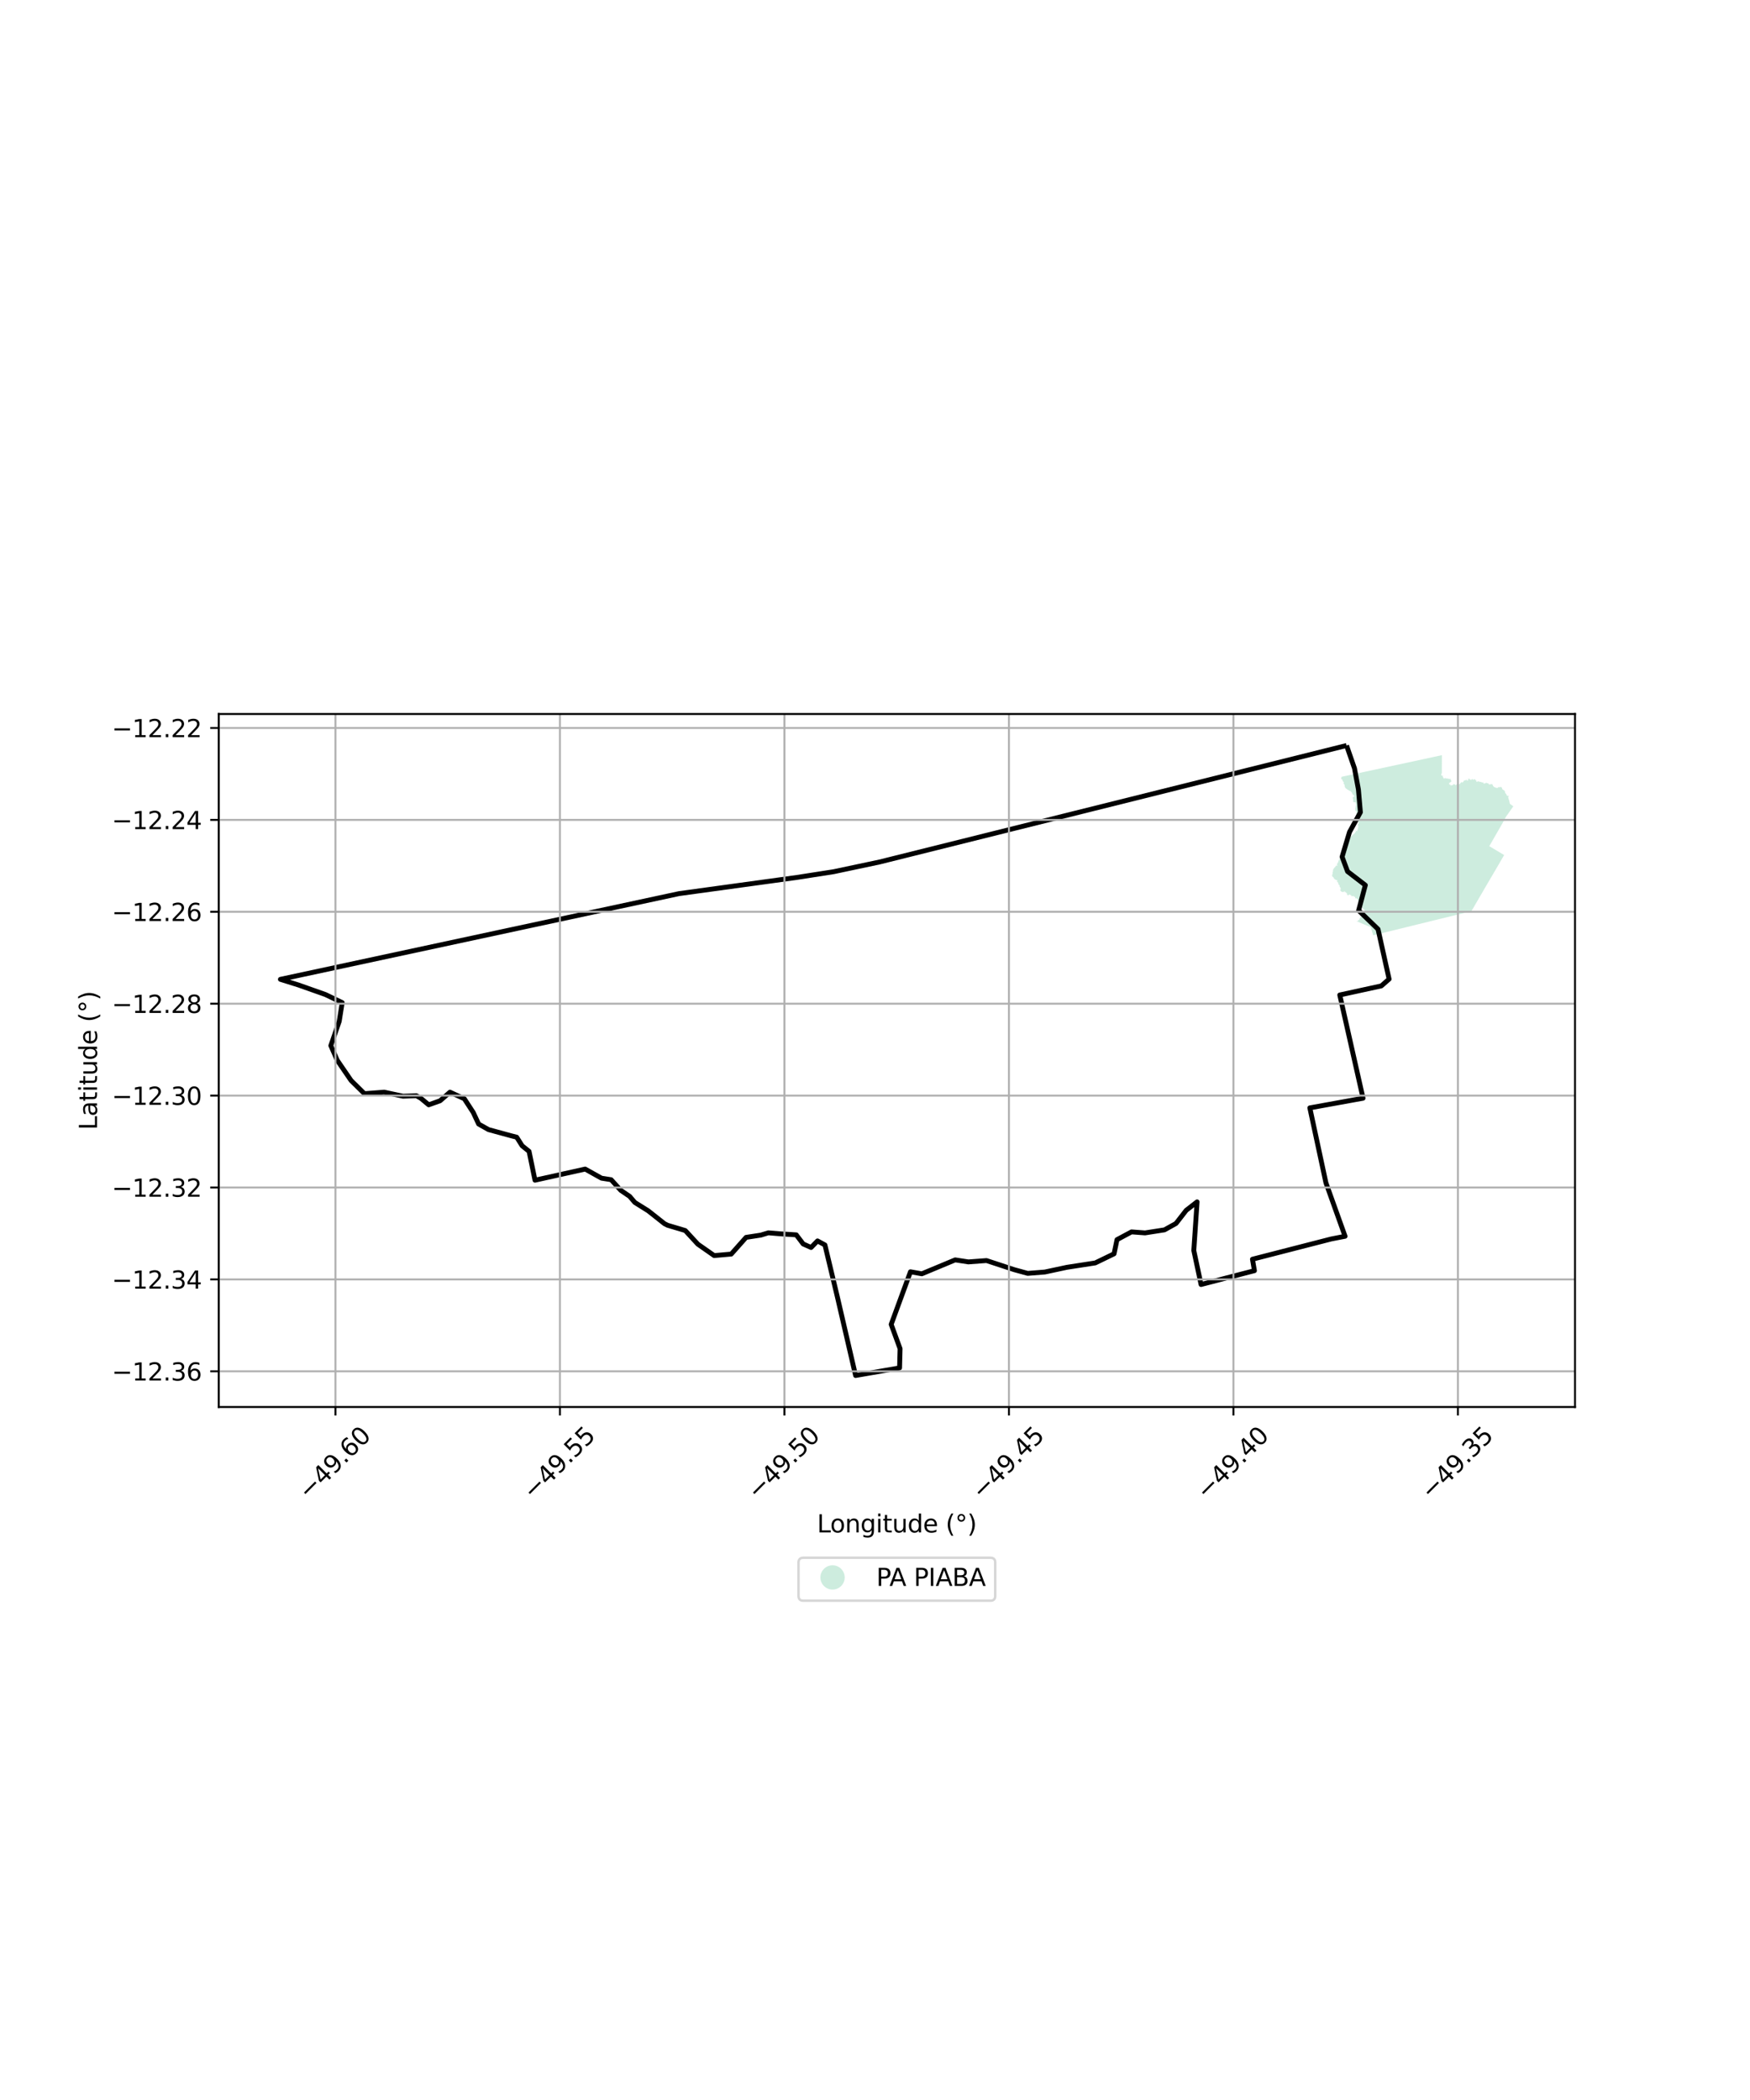 <?xml version="1.0" encoding="utf-8" standalone="no"?>
<!DOCTYPE svg PUBLIC "-//W3C//DTD SVG 1.1//EN"
  "http://www.w3.org/Graphics/SVG/1.1/DTD/svg11.dtd">
<svg xmlns:xlink="http://www.w3.org/1999/xlink" width="720pt" height="864pt" viewBox="0 0 720 864" xmlns="http://www.w3.org/2000/svg" version="1.1">
 <defs>
  <style type="text/css">*{stroke-linejoin: round; stroke-linecap: butt}</style>
 </defs>
 <g id="figure_1">
  <g id="patch_1">
   <path d="M 0 864 
L 720 864 
L 720 0 
L 0 0 
z
" style="fill: #ffffff"/>
  </g>
  <g id="axes_1">
   <g id="patch_2">
    <path d="M 90 578.88 
L 648 578.88 
L 648 293.76 
L 90 293.76 
z
" style="fill: #ffffff"/>
   </g>
   <g id="PatchCollection_1">
    <path d="M 593.239 310.692 
L 593.213 317.58 
L 593.211 318.151 
L 593.164 318.229 
L 592.921 318.459 
L 592.979 318.716 
L 593.031 318.997 
L 593.437 319.305 
L 593.471 319.066 
L 593.712 319.132 
L 593.656 319.413 
L 593.571 319.653 
L 593.768 319.813 
L 593.944 320.222 
L 594.147 320.39 
L 594.327 320.287 
L 594.329 320.087 
L 594.495 320.113 
L 594.851 320.181 
L 594.901 320.359 
L 595.436 320.219 
L 595.701 320.386 
L 595.829 320.553 
L 595.958 320.271 
L 596.217 320.452 
L 596.227 320.612 
L 596.542 320.488 
L 596.655 320.339 
L 596.793 320.375 
L 596.815 320.56 
L 596.85 320.749 
L 596.938 320.985 
L 597.19 321.129 
L 597.03 321.193 
L 597.181 321.523 
L 596.95 321.674 
L 596.776 321.711 
L 596.704 321.916 
L 596.874 322.123 
L 596.629 322.02 
L 596.335 321.953 
L 596.211 322.114 
L 596.32 322.472 
L 596.212 322.777 
L 596.511 322.821 
L 596.889 322.97 
L 596.837 323.169 
L 597.014 323.258 
L 597.214 323.032 
L 597.68 323.108 
L 597.659 322.985 
L 597.823 322.836 
L 598.202 322.601 
L 598.618 322.823 
L 598.735 322.766 
L 598.863 322.877 
L 598.808 323.124 
L 599.235 322.866 
L 599.397 322.588 
L 599.58 322.534 
L 599.858 322.749 
L 600.135 322.658 
L 600.625 322.556 
L 600.778 322.298 
L 600.917 322.144 
L 601.126 321.823 
L 601.422 321.79 
L 601.528 322.047 
L 601.78 321.802 
L 602.136 321.699 
L 602.115 321.391 
L 602.446 321.107 
L 602.667 321.058 
L 602.951 321.048 
L 603.247 320.846 
L 603.492 320.786 
L 603.663 320.632 
L 603.69 320.788 
L 603.4 320.903 
L 603.654 321.282 
L 603.743 321.122 
L 604.183 320.991 
L 603.975 320.789 
L 604.087 320.614 
L 604.066 320.463 
L 604.553 320.313 
L 604.62 320.605 
L 605.242 320.929 
L 605.562 320.553 
L 605.883 320.559 
L 606.122 320.867 
L 606.342 320.676 
L 606.839 320.607 
L 607.044 320.814 
L 607.123 320.83 
L 607.037 320.991 
L 607.517 321.292 
L 607.373 321.559 
L 607.727 321.722 
L 608.067 321.33 
L 608.203 321.575 
L 608.558 321.517 
L 608.737 321.622 
L 609.102 321.74 
L 609.31 321.692 
L 609.543 321.796 
L 609.833 322.02 
L 610.102 321.776 
L 610.323 322.229 
L 610.582 322.432 
L 611.321 322.154 
L 611.504 322.007 
L 611.721 322.218 
L 612.184 322.226 
L 612.504 322.491 
L 612.611 322.784 
L 613.062 322.7 
L 613.34 322.608 
L 613.595 322.728 
L 614.02 322.521 
L 614.008 322.741 
L 614.187 323.143 
L 614.3 323.183 
L 614.296 323.401 
L 614.9 323.901 
L 615.433 324.036 
L 615.717 324.231 
L 616.081 324.057 
L 616.261 324.206 
L 616.664 323.638 
L 616.702 323.851 
L 617.062 323.922 
L 617.722 323.681 
L 617.694 323.926 
L 618.015 324.233 
L 618.05 324.643 
L 618.732 325.144 
L 619.031 325.275 
L 619.024 325.515 
L 619.314 325.809 
L 619.193 326.103 
L 619.549 326.575 
L 619.818 326.78 
L 619.741 326.966 
L 620.075 327.381 
L 620.43 327.491 
L 620.662 327.369 
L 620.776 327.67 
L 620.457 327.928 
L 620.951 329.518 
L 621.222 330.734 
L 622.636 331.737 
L 619.612 336.014 
L 619.47 336.232 
L 618.279 338.498 
L 612.737 348.138 
L 618.85 351.779 
L 616.348 356.105 
L 612.017 363.483 
L 608.638 369.283 
L 605.361 374.923 
L 600.939 375.998 
L 593.979 377.694 
L 583.599 380.237 
L 575.763 382.166 
L 564.952 384.815 
L 563.975 381.467 
L 558.817 379.304 
L 558.073 379.003 
L 558.393 378.925 
L 558.644 379.027 
L 558.759 378.883 
L 558.709 378.581 
L 558.927 378.589 
L 559.389 378.247 
L 559.3 378.01 
L 559.688 377.545 
L 559.976 377.237 
L 560.177 377.351 
L 560.433 377.106 
L 560.303 376.839 
L 560.609 376.549 
L 560.624 376.327 
L 560.349 376.278 
L 560.781 376.016 
L 560.8 375.823 
L 560.498 375.683 
L 560.912 375.567 
L 561.208 375.386 
L 561.424 375.38 
L 561.448 374.85 
L 561.403 374.382 
L 561.219 374.14 
L 560.937 373.942 
L 560.376 373.505 
L 560.507 373.43 
L 560.533 373.05 
L 559.913 372.95 
L 559.826 372.817 
L 559.979 372.791 
L 559.942 372.487 
L 559.681 372.448 
L 559.531 372.184 
L 559.454 371.823 
L 559.73 371.797 
L 559.692 371.62 
L 559.894 371.314 
L 559.531 371.184 
L 559.316 371.441 
L 559.104 371.054 
L 558.656 370.777 
L 558.671 370.147 
L 558.323 369.762 
L 557.847 369.469 
L 557.696 369.602 
L 557.589 369.801 
L 557.562 369.013 
L 557.026 368.999 
L 557.202 368.758 
L 556.562 368.658 
L 555.997 368.802 
L 556.068 368.511 
L 555.552 368.195 
L 555.234 367.93 
L 554.994 368.285 
L 554.355 368.28 
L 554.197 368.091 
L 554.25 367.909 
L 554.135 367.343 
L 553.876 367.457 
L 553.741 367.117 
L 553.483 366.905 
L 553.363 367.165 
L 553.166 367.066 
L 553.353 366.801 
L 553.193 366.625 
L 552.868 366.978 
L 552.277 366.992 
L 551.926 366.914 
L 551.862 366.727 
L 551.591 366.543 
L 551.448 366.403 
L 551.419 365.997 
L 551.643 365.891 
L 551.649 365.648 
L 551.373 365.464 
L 551.626 365.377 
L 551.343 365.045 
L 551.123 364.756 
L 551.179 364.455 
L 551.013 364.095 
L 550.588 363.894 
L 550.803 363.791 
L 550.475 363.197 
L 550.404 362.776 
L 550.052 362.902 
L 550.127 362.493 
L 550.279 362.232 
L 550.103 362.127 
L 549.719 362.073 
L 549.138 361.724 
L 549.079 361.653 
L 548.783 361.359 
L 548.574 360.781 
L 548.213 360.928 
L 548.235 360.47 
L 547.909 360.034 
L 548.278 359.75 
L 548.254 359.247 
L 548.252 358.883 
L 548.492 358.498 
L 548.34 358.296 
L 548.569 357.83 
L 548.494 357.507 
L 548.74 357.445 
L 549 356.973 
L 549.332 356.748 
L 549.505 356.383 
L 549.669 356.262 
L 549.768 356.018 
L 550.131 356.281 
L 550.27 355.982 
L 550.074 355.873 
L 550.168 355.401 
L 550.28 354.99 
L 550.521 355.001 
L 550.53 354.715 
L 550.727 354.184 
L 550.839 353.89 
L 550.991 353.601 
L 551.196 353.37 
L 551.268 352.891 
L 551.686 352.639 
L 551.402 352.252 
L 551.762 352.09 
L 551.656 351.775 
L 552.103 351.463 
L 552.268 351.107 
L 552.117 350.514 
L 552.297 350.267 
L 552.46 349.905 
L 552.166 349.82 
L 552.403 349.642 
L 552.366 349.552 
L 552.794 349.338 
L 552.565 349.09 
L 552.518 348.806 
L 552.705 348.86 
L 552.713 348.7 
L 552.986 348.664 
L 552.873 348.429 
L 553.033 348.346 
L 553.1 348.155 
L 553.055 347.879 
L 553.342 347.691 
L 553.467 347.554 
L 553.699 347.511 
L 553.835 347.229 
L 553.897 346.888 
L 554.245 346.628 
L 554.291 346.313 
L 554.597 346.273 
L 554.663 346.013 
L 554.958 345.816 
L 554.85 345.452 
L 555.001 345.216 
L 555.255 345.366 
L 555.498 345.05 
L 555.655 344.668 
L 555.458 344.563 
L 555.664 344.411 
L 555.662 344.175 
L 555.921 344.24 
L 556.122 343.945 
L 556.506 343.642 
L 556.775 343.239 
L 556.917 343.341 
L 557.219 342.881 
L 557.59 342.608 
L 557.486 342.458 
L 557.715 342.341 
L 557.839 342.147 
L 557.845 341.896 
L 557.531 341.745 
L 557.588 341.596 
L 557.893 341.777 
L 558.315 342.001 
L 558.532 341.36 
L 558.736 340.715 
L 558.87 340.078 
L 558.793 339.751 
L 558.706 339.461 
L 558.523 339.4 
L 558.488 339.264 
L 558.827 338.948 
L 559.063 338.732 
L 558.943 338.472 
L 558.991 338.136 
L 558.689 337.755 
L 558.836 337.648 
L 558.837 337.409 
L 558.634 337.225 
L 558.766 336.999 
L 558.462 336.866 
L 558.57 336.623 
L 558.457 336.279 
L 558.063 336.257 
L 558.196 336.147 
L 558.087 335.854 
L 558.094 335.665 
L 557.82 335.457 
L 557.89 335.264 
L 558.095 335.087 
L 558.055 334.784 
L 558.101 334.456 
L 558.1 333.935 
L 557.594 333.438 
L 557.652 333.11 
L 557.58 332.624 
L 557.708 332.175 
L 557.726 331.771 
L 557.859 331.214 
L 557.715 330.061 
L 557.054 330.072 
L 556.728 329.866 
L 556.756 329.051 
L 556.571 328.422 
L 556.574 328.038 
L 557.258 327.663 
L 556.972 327.199 
L 556.383 326.652 
L 556.174 326.055 
L 555.887 325.793 
L 555.564 325.349 
L 555.464 325.48 
L 555.047 325.236 
L 554.501 324.913 
L 553.965 324.561 
L 553.596 324.235 
L 553.408 323.989 
L 553.25 323.509 
L 553.21 323.003 
L 553.054 322.66 
L 552.719 322.428 
L 552.844 322.253 
L 552.885 321.89 
L 552.704 321.684 
L 552.4 321.295 
L 552.262 320.69 
L 551.992 320.608 
L 551.756 320.282 
L 551.898 319.998 
L 551.973 319.594 
L 558.878 318.123 
L 559.058 318.087 
L 560.871 317.675 
L 586.068 312.247 
L 593.239 310.692 
" clip-path="url(#p1bab84a688)" style="fill: #b3e2cd; fill-opacity: 0.65"/>
   </g>
   <g id="PatchCollection_2">
    <path d="M 554.013 306.72 
L 557.267 316.088 
L 558.895 324.83 
L 559.708 334.198 
L 555.233 342.316 
L 552.183 352.516 
L 554.42 358.553 
L 561.742 364.174 
L 558.972 374.582 
L 566.955 382.284 
L 571.516 402.824 
L 568.323 405.625 
L 551.218 409.36 
L 560.797 451.841 
L 538.903 455.809 
L 545.517 486.619 
L 553.403 508.64 
L 547.708 509.75 
L 515.301 518.077 
L 516.114 522.795 
L 494.148 528.485 
L 491.165 514.469 
L 492.521 494.485 
L 488.046 497.954 
L 483.843 503.366 
L 479.097 506.003 
L 471.097 507.252 
L 465.537 506.836 
L 459.571 510.028 
L 458.351 515.856 
L 450.622 519.603 
L 438.961 521.407 
L 429.876 523.35 
L 422.825 523.905 
L 417.266 522.379 
L 405.876 518.632 
L 398.418 519.187 
L 392.994 518.354 
L 384.757 521.789 
L 379.265 524.079 
L 374.587 523.246 
L 366.655 544.895 
L 370.316 554.887 
L 370.113 562.797 
L 352.011 565.92 
L 344.485 533.446 
L 339.4 512.213 
L 336.349 510.548 
L 333.705 513.254 
L 330.451 511.797 
L 327.604 508.05 
L 321.095 507.634 
L 316.112 507.217 
L 313.061 508.154 
L 306.959 509.091 
L 300.857 515.96 
L 293.84 516.585 
L 287.128 511.901 
L 281.942 506.281 
L 274.62 504.095 
L 273.399 503.47 
L 266.688 498.162 
L 261.196 494.728 
L 259.06 492.23 
L 255.399 489.732 
L 251.433 485.36 
L 247.467 484.736 
L 240.755 480.989 
L 220.111 485.568 
L 217.67 473.703 
L 214.822 471.413 
L 212.585 467.874 
L 210.144 467.25 
L 200.992 464.752 
L 196.924 462.462 
L 194.687 457.674 
L 191.026 452.054 
L 185.127 449.348 
L 181.059 452.886 
L 176.381 454.552 
L 173.127 451.846 
L 171.297 450.805 
L 165.805 451.013 
L 158.076 449.348 
L 149.94 449.972 
L 144.449 444.56 
L 138.754 436.233 
L 136.11 430.196 
L 139.567 420.205 
L 140.788 412.502 
L 133.872 409.172 
L 122.686 405.217 
L 115.364 402.927 
L 279.365 367.663 
L 327.975 360.985 
L 342.983 358.648 
L 361.905 354.641 
L 554.013 306.72 
" clip-path="url(#p1bab84a688)" style="fill: none; stroke: #000000; stroke-width: 2"/>
   </g>
   <g id="matplotlib.axis_1">
    <g id="xtick_1">
     <g id="line2d_1">
      <path d="M 138.011 578.88 
L 138.011 293.76 
" clip-path="url(#p1bab84a688)" style="fill: none; stroke: #b0b0b0; stroke-width: 0.8; stroke-linecap: square"/>
     </g>
     <g id="line2d_2">
      <defs>
       <path id="ma65e95520f" d="M 0 0 
L 0 3.5 
" style="stroke: #000000; stroke-width: 0.8"/>
      </defs>
      <g>
       <use xlink:href="#ma65e95520f" x="138.011" y="578.88" style="stroke: #000000; stroke-width: 0.8"/>
      </g>
     </g>
     <g id="text_1">
      <!-- −49.60 -->
      <g transform="translate(126.878 617.421) rotate(-45) scale(0.1 -0.1)">
       <defs>
        <path id="DejaVuSans-2212" d="M 678 2272 
L 4684 2272 
L 4684 1741 
L 678 1741 
L 678 2272 
z
" transform="scale(0.016)"/>
        <path id="DejaVuSans-34" d="M 2419 4116 
L 825 1625 
L 2419 1625 
L 2419 4116 
z
M 2253 4666 
L 3047 4666 
L 3047 1625 
L 3713 1625 
L 3713 1100 
L 3047 1100 
L 3047 0 
L 2419 0 
L 2419 1100 
L 313 1100 
L 313 1709 
L 2253 4666 
z
" transform="scale(0.016)"/>
        <path id="DejaVuSans-39" d="M 703 97 
L 703 672 
Q 941 559 1184 500 
Q 1428 441 1663 441 
Q 2288 441 2617 861 
Q 2947 1281 2994 2138 
Q 2813 1869 2534 1725 
Q 2256 1581 1919 1581 
Q 1219 1581 811 2004 
Q 403 2428 403 3163 
Q 403 3881 828 4315 
Q 1253 4750 1959 4750 
Q 2769 4750 3195 4129 
Q 3622 3509 3622 2328 
Q 3622 1225 3098 567 
Q 2575 -91 1691 -91 
Q 1453 -91 1209 -44 
Q 966 3 703 97 
z
M 1959 2075 
Q 2384 2075 2632 2365 
Q 2881 2656 2881 3163 
Q 2881 3666 2632 3958 
Q 2384 4250 1959 4250 
Q 1534 4250 1286 3958 
Q 1038 3666 1038 3163 
Q 1038 2656 1286 2365 
Q 1534 2075 1959 2075 
z
" transform="scale(0.016)"/>
        <path id="DejaVuSans-2e" d="M 684 794 
L 1344 794 
L 1344 0 
L 684 0 
L 684 794 
z
" transform="scale(0.016)"/>
        <path id="DejaVuSans-36" d="M 2113 2584 
Q 1688 2584 1439 2293 
Q 1191 2003 1191 1497 
Q 1191 994 1439 701 
Q 1688 409 2113 409 
Q 2538 409 2786 701 
Q 3034 994 3034 1497 
Q 3034 2003 2786 2293 
Q 2538 2584 2113 2584 
z
M 3366 4563 
L 3366 3988 
Q 3128 4100 2886 4159 
Q 2644 4219 2406 4219 
Q 1781 4219 1451 3797 
Q 1122 3375 1075 2522 
Q 1259 2794 1537 2939 
Q 1816 3084 2150 3084 
Q 2853 3084 3261 2657 
Q 3669 2231 3669 1497 
Q 3669 778 3244 343 
Q 2819 -91 2113 -91 
Q 1303 -91 875 529 
Q 447 1150 447 2328 
Q 447 3434 972 4092 
Q 1497 4750 2381 4750 
Q 2619 4750 2861 4703 
Q 3103 4656 3366 4563 
z
" transform="scale(0.016)"/>
        <path id="DejaVuSans-30" d="M 2034 4250 
Q 1547 4250 1301 3770 
Q 1056 3291 1056 2328 
Q 1056 1369 1301 889 
Q 1547 409 2034 409 
Q 2525 409 2770 889 
Q 3016 1369 3016 2328 
Q 3016 3291 2770 3770 
Q 2525 4250 2034 4250 
z
M 2034 4750 
Q 2819 4750 3233 4129 
Q 3647 3509 3647 2328 
Q 3647 1150 3233 529 
Q 2819 -91 2034 -91 
Q 1250 -91 836 529 
Q 422 1150 422 2328 
Q 422 3509 836 4129 
Q 1250 4750 2034 4750 
z
" transform="scale(0.016)"/>
       </defs>
       <use xlink:href="#DejaVuSans-2212"/>
       <use xlink:href="#DejaVuSans-34" transform="translate(83.789 0)"/>
       <use xlink:href="#DejaVuSans-39" transform="translate(147.412 0)"/>
       <use xlink:href="#DejaVuSans-2e" transform="translate(211.035 0)"/>
       <use xlink:href="#DejaVuSans-36" transform="translate(242.822 0)"/>
       <use xlink:href="#DejaVuSans-30" transform="translate(306.445 0)"/>
      </g>
     </g>
    </g>
    <g id="xtick_2">
     <g id="line2d_3">
      <path d="M 230.375 578.88 
L 230.375 293.76 
" clip-path="url(#p1bab84a688)" style="fill: none; stroke: #b0b0b0; stroke-width: 0.8; stroke-linecap: square"/>
     </g>
     <g id="line2d_4">
      <g>
       <use xlink:href="#ma65e95520f" x="230.375" y="578.88" style="stroke: #000000; stroke-width: 0.8"/>
      </g>
     </g>
     <g id="text_2">
      <!-- −49.55 -->
      <g transform="translate(219.241 617.421) rotate(-45) scale(0.1 -0.1)">
       <defs>
        <path id="DejaVuSans-35" d="M 691 4666 
L 3169 4666 
L 3169 4134 
L 1269 4134 
L 1269 2991 
Q 1406 3038 1543 3061 
Q 1681 3084 1819 3084 
Q 2600 3084 3056 2656 
Q 3513 2228 3513 1497 
Q 3513 744 3044 326 
Q 2575 -91 1722 -91 
Q 1428 -91 1123 -41 
Q 819 9 494 109 
L 494 744 
Q 775 591 1075 516 
Q 1375 441 1709 441 
Q 2250 441 2565 725 
Q 2881 1009 2881 1497 
Q 2881 1984 2565 2268 
Q 2250 2553 1709 2553 
Q 1456 2553 1204 2497 
Q 953 2441 691 2322 
L 691 4666 
z
" transform="scale(0.016)"/>
       </defs>
       <use xlink:href="#DejaVuSans-2212"/>
       <use xlink:href="#DejaVuSans-34" transform="translate(83.789 0)"/>
       <use xlink:href="#DejaVuSans-39" transform="translate(147.412 0)"/>
       <use xlink:href="#DejaVuSans-2e" transform="translate(211.035 0)"/>
       <use xlink:href="#DejaVuSans-35" transform="translate(242.822 0)"/>
       <use xlink:href="#DejaVuSans-35" transform="translate(306.445 0)"/>
      </g>
     </g>
    </g>
    <g id="xtick_3">
     <g id="line2d_5">
      <path d="M 322.738 578.88 
L 322.738 293.76 
" clip-path="url(#p1bab84a688)" style="fill: none; stroke: #b0b0b0; stroke-width: 0.8; stroke-linecap: square"/>
     </g>
     <g id="line2d_6">
      <g>
       <use xlink:href="#ma65e95520f" x="322.738" y="578.88" style="stroke: #000000; stroke-width: 0.8"/>
      </g>
     </g>
     <g id="text_3">
      <!-- −49.50 -->
      <g transform="translate(311.605 617.421) rotate(-45) scale(0.1 -0.1)">
       <use xlink:href="#DejaVuSans-2212"/>
       <use xlink:href="#DejaVuSans-34" transform="translate(83.789 0)"/>
       <use xlink:href="#DejaVuSans-39" transform="translate(147.412 0)"/>
       <use xlink:href="#DejaVuSans-2e" transform="translate(211.035 0)"/>
       <use xlink:href="#DejaVuSans-35" transform="translate(242.822 0)"/>
       <use xlink:href="#DejaVuSans-30" transform="translate(306.445 0)"/>
      </g>
     </g>
    </g>
    <g id="xtick_4">
     <g id="line2d_7">
      <path d="M 415.102 578.88 
L 415.102 293.76 
" clip-path="url(#p1bab84a688)" style="fill: none; stroke: #b0b0b0; stroke-width: 0.8; stroke-linecap: square"/>
     </g>
     <g id="line2d_8">
      <g>
       <use xlink:href="#ma65e95520f" x="415.102" y="578.88" style="stroke: #000000; stroke-width: 0.8"/>
      </g>
     </g>
     <g id="text_4">
      <!-- −49.45 -->
      <g transform="translate(403.969 617.421) rotate(-45) scale(0.1 -0.1)">
       <use xlink:href="#DejaVuSans-2212"/>
       <use xlink:href="#DejaVuSans-34" transform="translate(83.789 0)"/>
       <use xlink:href="#DejaVuSans-39" transform="translate(147.412 0)"/>
       <use xlink:href="#DejaVuSans-2e" transform="translate(211.035 0)"/>
       <use xlink:href="#DejaVuSans-34" transform="translate(242.822 0)"/>
       <use xlink:href="#DejaVuSans-35" transform="translate(306.445 0)"/>
      </g>
     </g>
    </g>
    <g id="xtick_5">
     <g id="line2d_9">
      <path d="M 507.466 578.88 
L 507.466 293.76 
" clip-path="url(#p1bab84a688)" style="fill: none; stroke: #b0b0b0; stroke-width: 0.8; stroke-linecap: square"/>
     </g>
     <g id="line2d_10">
      <g>
       <use xlink:href="#ma65e95520f" x="507.466" y="578.88" style="stroke: #000000; stroke-width: 0.8"/>
      </g>
     </g>
     <g id="text_5">
      <!-- −49.40 -->
      <g transform="translate(496.333 617.421) rotate(-45) scale(0.1 -0.1)">
       <use xlink:href="#DejaVuSans-2212"/>
       <use xlink:href="#DejaVuSans-34" transform="translate(83.789 0)"/>
       <use xlink:href="#DejaVuSans-39" transform="translate(147.412 0)"/>
       <use xlink:href="#DejaVuSans-2e" transform="translate(211.035 0)"/>
       <use xlink:href="#DejaVuSans-34" transform="translate(242.822 0)"/>
       <use xlink:href="#DejaVuSans-30" transform="translate(306.445 0)"/>
      </g>
     </g>
    </g>
    <g id="xtick_6">
     <g id="line2d_11">
      <path d="M 599.83 578.88 
L 599.83 293.76 
" clip-path="url(#p1bab84a688)" style="fill: none; stroke: #b0b0b0; stroke-width: 0.8; stroke-linecap: square"/>
     </g>
     <g id="line2d_12">
      <g>
       <use xlink:href="#ma65e95520f" x="599.83" y="578.88" style="stroke: #000000; stroke-width: 0.8"/>
      </g>
     </g>
     <g id="text_6">
      <!-- −49.35 -->
      <g transform="translate(588.697 617.421) rotate(-45) scale(0.1 -0.1)">
       <defs>
        <path id="DejaVuSans-33" d="M 2597 2516 
Q 3050 2419 3304 2112 
Q 3559 1806 3559 1356 
Q 3559 666 3084 287 
Q 2609 -91 1734 -91 
Q 1441 -91 1130 -33 
Q 819 25 488 141 
L 488 750 
Q 750 597 1062 519 
Q 1375 441 1716 441 
Q 2309 441 2620 675 
Q 2931 909 2931 1356 
Q 2931 1769 2642 2001 
Q 2353 2234 1838 2234 
L 1294 2234 
L 1294 2753 
L 1863 2753 
Q 2328 2753 2575 2939 
Q 2822 3125 2822 3475 
Q 2822 3834 2567 4026 
Q 2313 4219 1838 4219 
Q 1578 4219 1281 4162 
Q 984 4106 628 3988 
L 628 4550 
Q 988 4650 1302 4700 
Q 1616 4750 1894 4750 
Q 2613 4750 3031 4423 
Q 3450 4097 3450 3541 
Q 3450 3153 3228 2886 
Q 3006 2619 2597 2516 
z
" transform="scale(0.016)"/>
       </defs>
       <use xlink:href="#DejaVuSans-2212"/>
       <use xlink:href="#DejaVuSans-34" transform="translate(83.789 0)"/>
       <use xlink:href="#DejaVuSans-39" transform="translate(147.412 0)"/>
       <use xlink:href="#DejaVuSans-2e" transform="translate(211.035 0)"/>
       <use xlink:href="#DejaVuSans-33" transform="translate(242.822 0)"/>
       <use xlink:href="#DejaVuSans-35" transform="translate(306.445 0)"/>
      </g>
     </g>
    </g>
    <g id="text_7">
     <!-- Longitude (°) -->
     <g transform="translate(336.14 630.49) scale(0.1 -0.1)">
      <defs>
       <path id="DejaVuSans-4c" d="M 628 4666 
L 1259 4666 
L 1259 531 
L 3531 531 
L 3531 0 
L 628 0 
L 628 4666 
z
" transform="scale(0.016)"/>
       <path id="DejaVuSans-6f" d="M 1959 3097 
Q 1497 3097 1228 2736 
Q 959 2375 959 1747 
Q 959 1119 1226 758 
Q 1494 397 1959 397 
Q 2419 397 2687 759 
Q 2956 1122 2956 1747 
Q 2956 2369 2687 2733 
Q 2419 3097 1959 3097 
z
M 1959 3584 
Q 2709 3584 3137 3096 
Q 3566 2609 3566 1747 
Q 3566 888 3137 398 
Q 2709 -91 1959 -91 
Q 1206 -91 779 398 
Q 353 888 353 1747 
Q 353 2609 779 3096 
Q 1206 3584 1959 3584 
z
" transform="scale(0.016)"/>
       <path id="DejaVuSans-6e" d="M 3513 2113 
L 3513 0 
L 2938 0 
L 2938 2094 
Q 2938 2591 2744 2837 
Q 2550 3084 2163 3084 
Q 1697 3084 1428 2787 
Q 1159 2491 1159 1978 
L 1159 0 
L 581 0 
L 581 3500 
L 1159 3500 
L 1159 2956 
Q 1366 3272 1645 3428 
Q 1925 3584 2291 3584 
Q 2894 3584 3203 3211 
Q 3513 2838 3513 2113 
z
" transform="scale(0.016)"/>
       <path id="DejaVuSans-67" d="M 2906 1791 
Q 2906 2416 2648 2759 
Q 2391 3103 1925 3103 
Q 1463 3103 1205 2759 
Q 947 2416 947 1791 
Q 947 1169 1205 825 
Q 1463 481 1925 481 
Q 2391 481 2648 825 
Q 2906 1169 2906 1791 
z
M 3481 434 
Q 3481 -459 3084 -895 
Q 2688 -1331 1869 -1331 
Q 1566 -1331 1297 -1286 
Q 1028 -1241 775 -1147 
L 775 -588 
Q 1028 -725 1275 -790 
Q 1522 -856 1778 -856 
Q 2344 -856 2625 -561 
Q 2906 -266 2906 331 
L 2906 616 
Q 2728 306 2450 153 
Q 2172 0 1784 0 
Q 1141 0 747 490 
Q 353 981 353 1791 
Q 353 2603 747 3093 
Q 1141 3584 1784 3584 
Q 2172 3584 2450 3431 
Q 2728 3278 2906 2969 
L 2906 3500 
L 3481 3500 
L 3481 434 
z
" transform="scale(0.016)"/>
       <path id="DejaVuSans-69" d="M 603 3500 
L 1178 3500 
L 1178 0 
L 603 0 
L 603 3500 
z
M 603 4863 
L 1178 4863 
L 1178 4134 
L 603 4134 
L 603 4863 
z
" transform="scale(0.016)"/>
       <path id="DejaVuSans-74" d="M 1172 4494 
L 1172 3500 
L 2356 3500 
L 2356 3053 
L 1172 3053 
L 1172 1153 
Q 1172 725 1289 603 
Q 1406 481 1766 481 
L 2356 481 
L 2356 0 
L 1766 0 
Q 1100 0 847 248 
Q 594 497 594 1153 
L 594 3053 
L 172 3053 
L 172 3500 
L 594 3500 
L 594 4494 
L 1172 4494 
z
" transform="scale(0.016)"/>
       <path id="DejaVuSans-75" d="M 544 1381 
L 544 3500 
L 1119 3500 
L 1119 1403 
Q 1119 906 1312 657 
Q 1506 409 1894 409 
Q 2359 409 2629 706 
Q 2900 1003 2900 1516 
L 2900 3500 
L 3475 3500 
L 3475 0 
L 2900 0 
L 2900 538 
Q 2691 219 2414 64 
Q 2138 -91 1772 -91 
Q 1169 -91 856 284 
Q 544 659 544 1381 
z
M 1991 3584 
L 1991 3584 
z
" transform="scale(0.016)"/>
       <path id="DejaVuSans-64" d="M 2906 2969 
L 2906 4863 
L 3481 4863 
L 3481 0 
L 2906 0 
L 2906 525 
Q 2725 213 2448 61 
Q 2172 -91 1784 -91 
Q 1150 -91 751 415 
Q 353 922 353 1747 
Q 353 2572 751 3078 
Q 1150 3584 1784 3584 
Q 2172 3584 2448 3432 
Q 2725 3281 2906 2969 
z
M 947 1747 
Q 947 1113 1208 752 
Q 1469 391 1925 391 
Q 2381 391 2643 752 
Q 2906 1113 2906 1747 
Q 2906 2381 2643 2742 
Q 2381 3103 1925 3103 
Q 1469 3103 1208 2742 
Q 947 2381 947 1747 
z
" transform="scale(0.016)"/>
       <path id="DejaVuSans-65" d="M 3597 1894 
L 3597 1613 
L 953 1613 
Q 991 1019 1311 708 
Q 1631 397 2203 397 
Q 2534 397 2845 478 
Q 3156 559 3463 722 
L 3463 178 
Q 3153 47 2828 -22 
Q 2503 -91 2169 -91 
Q 1331 -91 842 396 
Q 353 884 353 1716 
Q 353 2575 817 3079 
Q 1281 3584 2069 3584 
Q 2775 3584 3186 3129 
Q 3597 2675 3597 1894 
z
M 3022 2063 
Q 3016 2534 2758 2815 
Q 2500 3097 2075 3097 
Q 1594 3097 1305 2825 
Q 1016 2553 972 2059 
L 3022 2063 
z
" transform="scale(0.016)"/>
       <path id="DejaVuSans-20" transform="scale(0.016)"/>
       <path id="DejaVuSans-28" d="M 1984 4856 
Q 1566 4138 1362 3434 
Q 1159 2731 1159 2009 
Q 1159 1288 1364 580 
Q 1569 -128 1984 -844 
L 1484 -844 
Q 1016 -109 783 600 
Q 550 1309 550 2009 
Q 550 2706 781 3412 
Q 1013 4119 1484 4856 
L 1984 4856 
z
" transform="scale(0.016)"/>
       <path id="DejaVuSans-b0" d="M 1600 4347 
Q 1350 4347 1178 4173 
Q 1006 4000 1006 3750 
Q 1006 3503 1178 3333 
Q 1350 3163 1600 3163 
Q 1850 3163 2022 3333 
Q 2194 3503 2194 3750 
Q 2194 3997 2020 4172 
Q 1847 4347 1600 4347 
z
M 1600 4750 
Q 1800 4750 1984 4673 
Q 2169 4597 2303 4453 
Q 2447 4313 2519 4134 
Q 2591 3956 2591 3750 
Q 2591 3338 2302 3052 
Q 2013 2766 1594 2766 
Q 1172 2766 890 3047 
Q 609 3328 609 3750 
Q 609 4169 896 4459 
Q 1184 4750 1600 4750 
z
" transform="scale(0.016)"/>
       <path id="DejaVuSans-29" d="M 513 4856 
L 1013 4856 
Q 1481 4119 1714 3412 
Q 1947 2706 1947 2009 
Q 1947 1309 1714 600 
Q 1481 -109 1013 -844 
L 513 -844 
Q 928 -128 1133 580 
Q 1338 1288 1338 2009 
Q 1338 2731 1133 3434 
Q 928 4138 513 4856 
z
" transform="scale(0.016)"/>
      </defs>
      <use xlink:href="#DejaVuSans-4c"/>
      <use xlink:href="#DejaVuSans-6f" transform="translate(53.963 0)"/>
      <use xlink:href="#DejaVuSans-6e" transform="translate(115.145 0)"/>
      <use xlink:href="#DejaVuSans-67" transform="translate(178.523 0)"/>
      <use xlink:href="#DejaVuSans-69" transform="translate(242 0)"/>
      <use xlink:href="#DejaVuSans-74" transform="translate(269.783 0)"/>
      <use xlink:href="#DejaVuSans-75" transform="translate(308.992 0)"/>
      <use xlink:href="#DejaVuSans-64" transform="translate(372.371 0)"/>
      <use xlink:href="#DejaVuSans-65" transform="translate(435.848 0)"/>
      <use xlink:href="#DejaVuSans-20" transform="translate(497.371 0)"/>
      <use xlink:href="#DejaVuSans-28" transform="translate(529.158 0)"/>
      <use xlink:href="#DejaVuSans-b0" transform="translate(568.172 0)"/>
      <use xlink:href="#DejaVuSans-29" transform="translate(618.172 0)"/>
     </g>
    </g>
   </g>
   <g id="matplotlib.axis_2">
    <g id="ytick_1">
     <g id="line2d_13">
      <path d="M 90 564.197 
L 648 564.197 
" clip-path="url(#p1bab84a688)" style="fill: none; stroke: #b0b0b0; stroke-width: 0.8; stroke-linecap: square"/>
     </g>
     <g id="line2d_14">
      <defs>
       <path id="m7f9473a51e" d="M 0 0 
L -3.5 0 
" style="stroke: #000000; stroke-width: 0.8"/>
      </defs>
      <g>
       <use xlink:href="#m7f9473a51e" x="90" y="564.197" style="stroke: #000000; stroke-width: 0.8"/>
      </g>
     </g>
     <g id="text_8">
      <!-- −12.36 -->
      <g transform="translate(45.992 567.996) scale(0.1 -0.1)">
       <defs>
        <path id="DejaVuSans-31" d="M 794 531 
L 1825 531 
L 1825 4091 
L 703 3866 
L 703 4441 
L 1819 4666 
L 2450 4666 
L 2450 531 
L 3481 531 
L 3481 0 
L 794 0 
L 794 531 
z
" transform="scale(0.016)"/>
        <path id="DejaVuSans-32" d="M 1228 531 
L 3431 531 
L 3431 0 
L 469 0 
L 469 531 
Q 828 903 1448 1529 
Q 2069 2156 2228 2338 
Q 2531 2678 2651 2914 
Q 2772 3150 2772 3378 
Q 2772 3750 2511 3984 
Q 2250 4219 1831 4219 
Q 1534 4219 1204 4116 
Q 875 4013 500 3803 
L 500 4441 
Q 881 4594 1212 4672 
Q 1544 4750 1819 4750 
Q 2544 4750 2975 4387 
Q 3406 4025 3406 3419 
Q 3406 3131 3298 2873 
Q 3191 2616 2906 2266 
Q 2828 2175 2409 1742 
Q 1991 1309 1228 531 
z
" transform="scale(0.016)"/>
       </defs>
       <use xlink:href="#DejaVuSans-2212"/>
       <use xlink:href="#DejaVuSans-31" transform="translate(83.789 0)"/>
       <use xlink:href="#DejaVuSans-32" transform="translate(147.412 0)"/>
       <use xlink:href="#DejaVuSans-2e" transform="translate(211.035 0)"/>
       <use xlink:href="#DejaVuSans-33" transform="translate(242.822 0)"/>
       <use xlink:href="#DejaVuSans-36" transform="translate(306.445 0)"/>
      </g>
     </g>
    </g>
    <g id="ytick_2">
     <g id="line2d_15">
      <path d="M 90 526.385 
L 648 526.385 
" clip-path="url(#p1bab84a688)" style="fill: none; stroke: #b0b0b0; stroke-width: 0.8; stroke-linecap: square"/>
     </g>
     <g id="line2d_16">
      <g>
       <use xlink:href="#m7f9473a51e" x="90" y="526.385" style="stroke: #000000; stroke-width: 0.8"/>
      </g>
     </g>
     <g id="text_9">
      <!-- −12.34 -->
      <g transform="translate(45.992 530.184) scale(0.1 -0.1)">
       <use xlink:href="#DejaVuSans-2212"/>
       <use xlink:href="#DejaVuSans-31" transform="translate(83.789 0)"/>
       <use xlink:href="#DejaVuSans-32" transform="translate(147.412 0)"/>
       <use xlink:href="#DejaVuSans-2e" transform="translate(211.035 0)"/>
       <use xlink:href="#DejaVuSans-33" transform="translate(242.822 0)"/>
       <use xlink:href="#DejaVuSans-34" transform="translate(306.445 0)"/>
      </g>
     </g>
    </g>
    <g id="ytick_3">
     <g id="line2d_17">
      <path d="M 90 488.572 
L 648 488.572 
" clip-path="url(#p1bab84a688)" style="fill: none; stroke: #b0b0b0; stroke-width: 0.8; stroke-linecap: square"/>
     </g>
     <g id="line2d_18">
      <g>
       <use xlink:href="#m7f9473a51e" x="90" y="488.572" style="stroke: #000000; stroke-width: 0.8"/>
      </g>
     </g>
     <g id="text_10">
      <!-- −12.32 -->
      <g transform="translate(45.992 492.371) scale(0.1 -0.1)">
       <use xlink:href="#DejaVuSans-2212"/>
       <use xlink:href="#DejaVuSans-31" transform="translate(83.789 0)"/>
       <use xlink:href="#DejaVuSans-32" transform="translate(147.412 0)"/>
       <use xlink:href="#DejaVuSans-2e" transform="translate(211.035 0)"/>
       <use xlink:href="#DejaVuSans-33" transform="translate(242.822 0)"/>
       <use xlink:href="#DejaVuSans-32" transform="translate(306.445 0)"/>
      </g>
     </g>
    </g>
    <g id="ytick_4">
     <g id="line2d_19">
      <path d="M 90 450.76 
L 648 450.76 
" clip-path="url(#p1bab84a688)" style="fill: none; stroke: #b0b0b0; stroke-width: 0.8; stroke-linecap: square"/>
     </g>
     <g id="line2d_20">
      <g>
       <use xlink:href="#m7f9473a51e" x="90" y="450.76" style="stroke: #000000; stroke-width: 0.8"/>
      </g>
     </g>
     <g id="text_11">
      <!-- −12.30 -->
      <g transform="translate(45.992 454.559) scale(0.1 -0.1)">
       <use xlink:href="#DejaVuSans-2212"/>
       <use xlink:href="#DejaVuSans-31" transform="translate(83.789 0)"/>
       <use xlink:href="#DejaVuSans-32" transform="translate(147.412 0)"/>
       <use xlink:href="#DejaVuSans-2e" transform="translate(211.035 0)"/>
       <use xlink:href="#DejaVuSans-33" transform="translate(242.822 0)"/>
       <use xlink:href="#DejaVuSans-30" transform="translate(306.445 0)"/>
      </g>
     </g>
    </g>
    <g id="ytick_5">
     <g id="line2d_21">
      <path d="M 90 412.947 
L 648 412.947 
" clip-path="url(#p1bab84a688)" style="fill: none; stroke: #b0b0b0; stroke-width: 0.8; stroke-linecap: square"/>
     </g>
     <g id="line2d_22">
      <g>
       <use xlink:href="#m7f9473a51e" x="90" y="412.947" style="stroke: #000000; stroke-width: 0.8"/>
      </g>
     </g>
     <g id="text_12">
      <!-- −12.28 -->
      <g transform="translate(45.992 416.746) scale(0.1 -0.1)">
       <defs>
        <path id="DejaVuSans-38" d="M 2034 2216 
Q 1584 2216 1326 1975 
Q 1069 1734 1069 1313 
Q 1069 891 1326 650 
Q 1584 409 2034 409 
Q 2484 409 2743 651 
Q 3003 894 3003 1313 
Q 3003 1734 2745 1975 
Q 2488 2216 2034 2216 
z
M 1403 2484 
Q 997 2584 770 2862 
Q 544 3141 544 3541 
Q 544 4100 942 4425 
Q 1341 4750 2034 4750 
Q 2731 4750 3128 4425 
Q 3525 4100 3525 3541 
Q 3525 3141 3298 2862 
Q 3072 2584 2669 2484 
Q 3125 2378 3379 2068 
Q 3634 1759 3634 1313 
Q 3634 634 3220 271 
Q 2806 -91 2034 -91 
Q 1263 -91 848 271 
Q 434 634 434 1313 
Q 434 1759 690 2068 
Q 947 2378 1403 2484 
z
M 1172 3481 
Q 1172 3119 1398 2916 
Q 1625 2713 2034 2713 
Q 2441 2713 2670 2916 
Q 2900 3119 2900 3481 
Q 2900 3844 2670 4047 
Q 2441 4250 2034 4250 
Q 1625 4250 1398 4047 
Q 1172 3844 1172 3481 
z
" transform="scale(0.016)"/>
       </defs>
       <use xlink:href="#DejaVuSans-2212"/>
       <use xlink:href="#DejaVuSans-31" transform="translate(83.789 0)"/>
       <use xlink:href="#DejaVuSans-32" transform="translate(147.412 0)"/>
       <use xlink:href="#DejaVuSans-2e" transform="translate(211.035 0)"/>
       <use xlink:href="#DejaVuSans-32" transform="translate(242.822 0)"/>
       <use xlink:href="#DejaVuSans-38" transform="translate(306.445 0)"/>
      </g>
     </g>
    </g>
    <g id="ytick_6">
     <g id="line2d_23">
      <path d="M 90 375.135 
L 648 375.135 
" clip-path="url(#p1bab84a688)" style="fill: none; stroke: #b0b0b0; stroke-width: 0.8; stroke-linecap: square"/>
     </g>
     <g id="line2d_24">
      <g>
       <use xlink:href="#m7f9473a51e" x="90" y="375.135" style="stroke: #000000; stroke-width: 0.8"/>
      </g>
     </g>
     <g id="text_13">
      <!-- −12.26 -->
      <g transform="translate(45.992 378.934) scale(0.1 -0.1)">
       <use xlink:href="#DejaVuSans-2212"/>
       <use xlink:href="#DejaVuSans-31" transform="translate(83.789 0)"/>
       <use xlink:href="#DejaVuSans-32" transform="translate(147.412 0)"/>
       <use xlink:href="#DejaVuSans-2e" transform="translate(211.035 0)"/>
       <use xlink:href="#DejaVuSans-32" transform="translate(242.822 0)"/>
       <use xlink:href="#DejaVuSans-36" transform="translate(306.445 0)"/>
      </g>
     </g>
    </g>
    <g id="ytick_7">
     <g id="line2d_25">
      <path d="M 90 337.322 
L 648 337.322 
" clip-path="url(#p1bab84a688)" style="fill: none; stroke: #b0b0b0; stroke-width: 0.8; stroke-linecap: square"/>
     </g>
     <g id="line2d_26">
      <g>
       <use xlink:href="#m7f9473a51e" x="90" y="337.322" style="stroke: #000000; stroke-width: 0.8"/>
      </g>
     </g>
     <g id="text_14">
      <!-- −12.24 -->
      <g transform="translate(45.992 341.122) scale(0.1 -0.1)">
       <use xlink:href="#DejaVuSans-2212"/>
       <use xlink:href="#DejaVuSans-31" transform="translate(83.789 0)"/>
       <use xlink:href="#DejaVuSans-32" transform="translate(147.412 0)"/>
       <use xlink:href="#DejaVuSans-2e" transform="translate(211.035 0)"/>
       <use xlink:href="#DejaVuSans-32" transform="translate(242.822 0)"/>
       <use xlink:href="#DejaVuSans-34" transform="translate(306.445 0)"/>
      </g>
     </g>
    </g>
    <g id="ytick_8">
     <g id="line2d_27">
      <path d="M 90 299.51 
L 648 299.51 
" clip-path="url(#p1bab84a688)" style="fill: none; stroke: #b0b0b0; stroke-width: 0.8; stroke-linecap: square"/>
     </g>
     <g id="line2d_28">
      <g>
       <use xlink:href="#m7f9473a51e" x="90" y="299.51" style="stroke: #000000; stroke-width: 0.8"/>
      </g>
     </g>
     <g id="text_15">
      <!-- −12.22 -->
      <g transform="translate(45.992 303.309) scale(0.1 -0.1)">
       <use xlink:href="#DejaVuSans-2212"/>
       <use xlink:href="#DejaVuSans-31" transform="translate(83.789 0)"/>
       <use xlink:href="#DejaVuSans-32" transform="translate(147.412 0)"/>
       <use xlink:href="#DejaVuSans-2e" transform="translate(211.035 0)"/>
       <use xlink:href="#DejaVuSans-32" transform="translate(242.822 0)"/>
       <use xlink:href="#DejaVuSans-32" transform="translate(306.445 0)"/>
      </g>
     </g>
    </g>
    <g id="text_16">
     <!-- Latitude (°) -->
     <g transform="translate(39.913 464.89) rotate(-90) scale(0.1 -0.1)">
      <defs>
       <path id="DejaVuSans-61" d="M 2194 1759 
Q 1497 1759 1228 1600 
Q 959 1441 959 1056 
Q 959 750 1161 570 
Q 1363 391 1709 391 
Q 2188 391 2477 730 
Q 2766 1069 2766 1631 
L 2766 1759 
L 2194 1759 
z
M 3341 1997 
L 3341 0 
L 2766 0 
L 2766 531 
Q 2569 213 2275 61 
Q 1981 -91 1556 -91 
Q 1019 -91 701 211 
Q 384 513 384 1019 
Q 384 1609 779 1909 
Q 1175 2209 1959 2209 
L 2766 2209 
L 2766 2266 
Q 2766 2663 2505 2880 
Q 2244 3097 1772 3097 
Q 1472 3097 1187 3025 
Q 903 2953 641 2809 
L 641 3341 
Q 956 3463 1253 3523 
Q 1550 3584 1831 3584 
Q 2591 3584 2966 3190 
Q 3341 2797 3341 1997 
z
" transform="scale(0.016)"/>
      </defs>
      <use xlink:href="#DejaVuSans-4c"/>
      <use xlink:href="#DejaVuSans-61" transform="translate(55.713 0)"/>
      <use xlink:href="#DejaVuSans-74" transform="translate(116.992 0)"/>
      <use xlink:href="#DejaVuSans-69" transform="translate(156.201 0)"/>
      <use xlink:href="#DejaVuSans-74" transform="translate(183.984 0)"/>
      <use xlink:href="#DejaVuSans-75" transform="translate(223.193 0)"/>
      <use xlink:href="#DejaVuSans-64" transform="translate(286.572 0)"/>
      <use xlink:href="#DejaVuSans-65" transform="translate(350.049 0)"/>
      <use xlink:href="#DejaVuSans-20" transform="translate(411.572 0)"/>
      <use xlink:href="#DejaVuSans-28" transform="translate(443.359 0)"/>
      <use xlink:href="#DejaVuSans-b0" transform="translate(482.373 0)"/>
      <use xlink:href="#DejaVuSans-29" transform="translate(532.373 0)"/>
     </g>
    </g>
   </g>
   <g id="patch_3">
    <path d="M 90 578.88 
L 90 293.76 
" style="fill: none; stroke: #000000; stroke-width: 0.8; stroke-linejoin: miter; stroke-linecap: square"/>
   </g>
   <g id="patch_4">
    <path d="M 648 578.88 
L 648 293.76 
" style="fill: none; stroke: #000000; stroke-width: 0.8; stroke-linejoin: miter; stroke-linecap: square"/>
   </g>
   <g id="patch_5">
    <path d="M 90 578.88 
L 648 578.88 
" style="fill: none; stroke: #000000; stroke-width: 0.8; stroke-linejoin: miter; stroke-linecap: square"/>
   </g>
   <g id="patch_6">
    <path d="M 90 293.76 
L 648 293.76 
" style="fill: none; stroke: #000000; stroke-width: 0.8; stroke-linejoin: miter; stroke-linecap: square"/>
   </g>
   <g id="legend_1">
    <g id="patch_7">
     <path d="M 330.534 658.582 
L 407.466 658.582 
Q 409.466 658.582 409.466 656.582 
L 409.466 642.904 
Q 409.466 640.904 407.466 640.904 
L 330.534 640.904 
Q 328.534 640.904 328.534 642.904 
L 328.534 656.582 
Q 328.534 658.582 330.534 658.582 
z
" style="fill: #ffffff; opacity: 0.8; stroke: #cccccc; stroke-linejoin: miter"/>
    </g>
    <g id="line2d_29">
     <defs>
      <path id="ma1c46759d3" d="M 0 5 
C 1.326 5 2.598 4.473 3.536 3.536 
C 4.473 2.598 5 1.326 5 0 
C 5 -1.326 4.473 -2.598 3.536 -3.536 
C 2.598 -4.473 1.326 -5 0 -5 
C -1.326 -5 -2.598 -4.473 -3.536 -3.536 
C -4.473 -2.598 -5 -1.326 -5 0 
C -5 1.326 -4.473 2.598 -3.536 3.536 
C -2.598 4.473 -1.326 5 0 5 
z
"/>
     </defs>
     <g>
      <use xlink:href="#ma1c46759d3" x="342.534" y="649.002" style="fill: #b3e2cd; fill-opacity: 0.65"/>
     </g>
    </g>
    <g id="text_17">
     <!-- PA PIABA -->
     <g transform="translate(360.534 652.502) scale(0.1 -0.1)">
      <defs>
       <path id="DejaVuSans-50" d="M 1259 4147 
L 1259 2394 
L 2053 2394 
Q 2494 2394 2734 2622 
Q 2975 2850 2975 3272 
Q 2975 3691 2734 3919 
Q 2494 4147 2053 4147 
L 1259 4147 
z
M 628 4666 
L 2053 4666 
Q 2838 4666 3239 4311 
Q 3641 3956 3641 3272 
Q 3641 2581 3239 2228 
Q 2838 1875 2053 1875 
L 1259 1875 
L 1259 0 
L 628 0 
L 628 4666 
z
" transform="scale(0.016)"/>
       <path id="DejaVuSans-41" d="M 2188 4044 
L 1331 1722 
L 3047 1722 
L 2188 4044 
z
M 1831 4666 
L 2547 4666 
L 4325 0 
L 3669 0 
L 3244 1197 
L 1141 1197 
L 716 0 
L 50 0 
L 1831 4666 
z
" transform="scale(0.016)"/>
       <path id="DejaVuSans-49" d="M 628 4666 
L 1259 4666 
L 1259 0 
L 628 0 
L 628 4666 
z
" transform="scale(0.016)"/>
       <path id="DejaVuSans-42" d="M 1259 2228 
L 1259 519 
L 2272 519 
Q 2781 519 3026 730 
Q 3272 941 3272 1375 
Q 3272 1813 3026 2020 
Q 2781 2228 2272 2228 
L 1259 2228 
z
M 1259 4147 
L 1259 2741 
L 2194 2741 
Q 2656 2741 2882 2914 
Q 3109 3088 3109 3444 
Q 3109 3797 2882 3972 
Q 2656 4147 2194 4147 
L 1259 4147 
z
M 628 4666 
L 2241 4666 
Q 2963 4666 3353 4366 
Q 3744 4066 3744 3513 
Q 3744 3084 3544 2831 
Q 3344 2578 2956 2516 
Q 3422 2416 3680 2098 
Q 3938 1781 3938 1306 
Q 3938 681 3513 340 
Q 3088 0 2303 0 
L 628 0 
L 628 4666 
z
" transform="scale(0.016)"/>
      </defs>
      <use xlink:href="#DejaVuSans-50"/>
      <use xlink:href="#DejaVuSans-41" transform="translate(53.928 0)"/>
      <use xlink:href="#DejaVuSans-20" transform="translate(122.336 0)"/>
      <use xlink:href="#DejaVuSans-50" transform="translate(154.123 0)"/>
      <use xlink:href="#DejaVuSans-49" transform="translate(214.426 0)"/>
      <use xlink:href="#DejaVuSans-41" transform="translate(243.918 0)"/>
      <use xlink:href="#DejaVuSans-42" transform="translate(312.326 0)"/>
      <use xlink:href="#DejaVuSans-41" transform="translate(380.93 0)"/>
     </g>
    </g>
   </g>
  </g>
 </g>
 <defs>
  <clipPath id="p1bab84a688">
   <rect x="90" y="293.76" width="558" height="285.12"/>
  </clipPath>
 </defs>
</svg>
